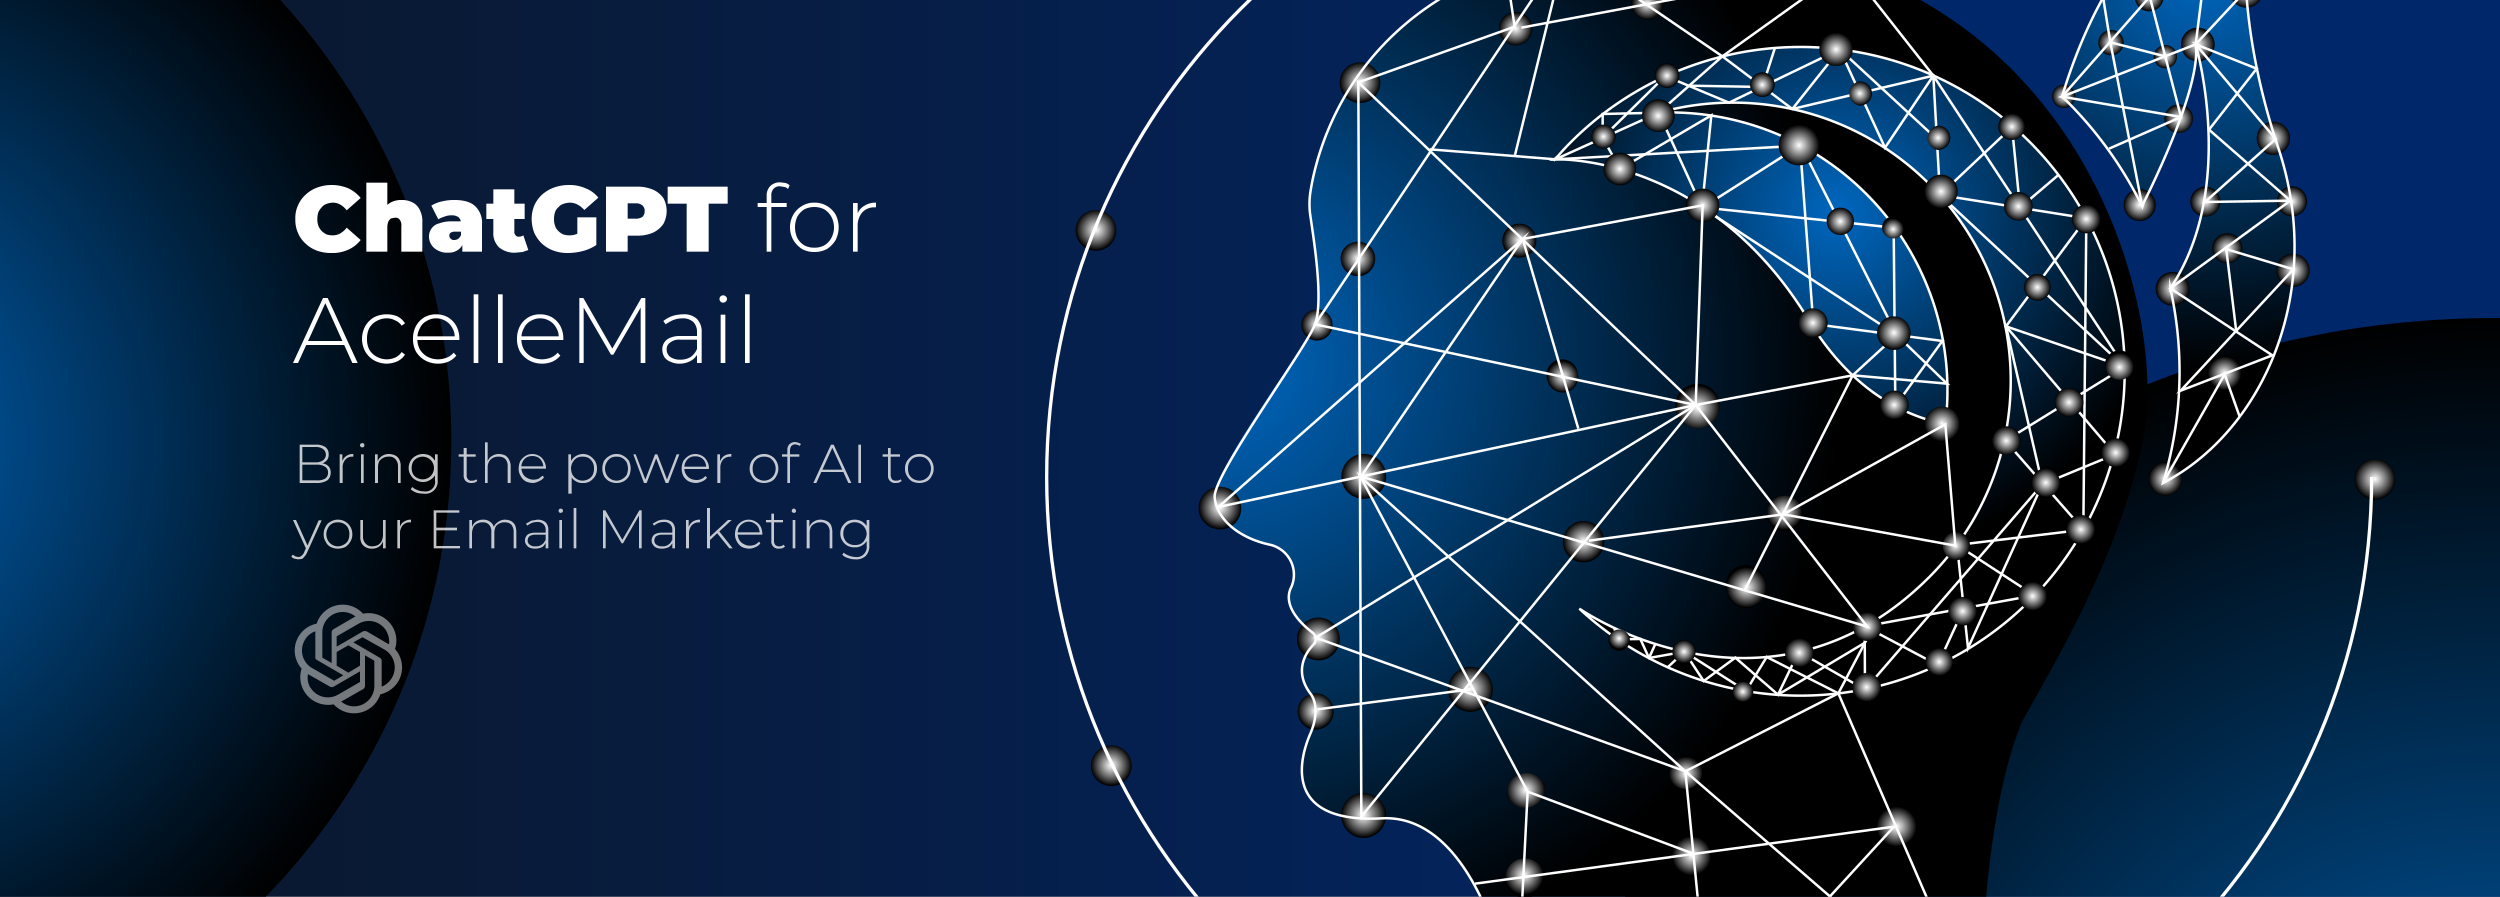 <svg xmlns="http://www.w3.org/2000/svg" xmlns:xlink="http://www.w3.org/1999/xlink" viewBox="0 0 750 269"><rect x="0" y="0" width="750" height="269" fill="#808080" stroke="none"/><defs><linearGradient id="linear-gradient" x1="-14.44" y1="131.07" x2="579.47" y2="131.07" gradientUnits="userSpaceOnUse"><stop offset="0" stop-color="#0c1626"/><stop offset="1" stop-color="#00276a"/></linearGradient><radialGradient id="radial-gradient" cx="-60.39" cy="132.18" r="195.83" gradientUnits="userSpaceOnUse"><stop offset="0" stop-color="#0067bf"/><stop offset="1"/></radialGradient><radialGradient id="radial-gradient-2" cx="748.66" cy="378.4" r="283.06" xlink:href="#radial-gradient"/><radialGradient id="radial-gradient-3" cx="366.39" cy="108.78" r="185.59" xlink:href="#radial-gradient"/><radialGradient id="radial-gradient-4" cx="551.29" cy="63.58" r="103.48" xlink:href="#radial-gradient"/><radialGradient id="radial-gradient-5" cx="660.92" cy="-8.5" r="119.94" xlink:href="#radial-gradient"/><radialGradient id="radial-gradient-6" cx="565.78" cy="40.47" r="20.61" xlink:href="#radial-gradient"/><radialGradient id="radial-gradient-7" cx="510.81" cy="61.62" r="5.02" gradientUnits="userSpaceOnUse"><stop offset="0" stop-color="#fff"/><stop offset="1"/></radialGradient><radialGradient id="radial-gradient-8" cx="455.85" cy="72.15" r="5.02" xlink:href="#radial-gradient-7"/><radialGradient id="radial-gradient-9" cx="454.69" cy="8.61" r="5.02" xlink:href="#radial-gradient-7"/><radialGradient id="radial-gradient-10" cx="494.17" cy="1.14" r="4.73" xlink:href="#radial-gradient-7"/><radialGradient id="radial-gradient-11" cx="539.72" cy="43.55" r="6.13" xlink:href="#radial-gradient-7"/><radialGradient id="radial-gradient-12" cx="485.95" cy="50.67" r="4.88" xlink:href="#radial-gradient-7"/><radialGradient id="radial-gradient-13" cx="497.45" cy="34.74" r="4.92" xlink:href="#radial-gradient-7"/><radialGradient id="radial-gradient-14" cx="550.84" cy="14.83" r="5.04" xlink:href="#radial-gradient-7"/><radialGradient id="radial-gradient-15" cx="582.3" cy="57.44" r="5.04" xlink:href="#radial-gradient-7"/><radialGradient id="radial-gradient-16" cx="659.33" cy="13.38" r="5.04" xlink:href="#radial-gradient-7"/><radialGradient id="radial-gradient-17" cx="644.76" cy="-0.97" r="4.33" xlink:href="#radial-gradient-7"/><radialGradient id="radial-gradient-18" cx="673.89" cy="-2.72" r="5.04" xlink:href="#radial-gradient-7"/><radialGradient id="radial-gradient-19" cx="641.86" cy="61.5" r="4.8" xlink:href="#radial-gradient-7"/><radialGradient id="radial-gradient-20" cx="681.99" cy="41.46" r="5.04" xlink:href="#radial-gradient-7"/><radialGradient id="radial-gradient-21" cx="651.77" cy="86.63" r="5.04" xlink:href="#radial-gradient-7"/><radialGradient id="radial-gradient-22" cx="667.38" cy="111.98" r="5.04" xlink:href="#radial-gradient-7"/><radialGradient id="radial-gradient-23" cx="649.64" cy="143.68" r="5.04" xlink:href="#radial-gradient-7"/><radialGradient id="radial-gradient-24" cx="687.91" cy="81.11" r="5.04" xlink:href="#radial-gradient-7"/><radialGradient id="radial-gradient-25" cx="687.58" cy="60.41" r="4.49" xlink:href="#radial-gradient-7"/><radialGradient id="radial-gradient-26" cx="661.63" cy="60.52" r="4.49" xlink:href="#radial-gradient-7"/><radialGradient id="radial-gradient-27" cx="668.2" cy="74.54" r="4.49" xlink:href="#radial-gradient-7"/><radialGradient id="radial-gradient-28" cx="649.64" cy="16.99" r="3.52" xlink:href="#radial-gradient-7"/><radialGradient id="radial-gradient-29" cx="619.09" cy="28.9" r="3.52" xlink:href="#radial-gradient-7"/><radialGradient id="radial-gradient-30" cx="581.42" cy="41.34" r="3.65" xlink:href="#radial-gradient-7"/><radialGradient id="radial-gradient-31" cx="557.93" cy="28.03" r="3.65" xlink:href="#radial-gradient-7"/><radialGradient id="radial-gradient-32" cx="528.67" cy="25.43" r="3.65" xlink:href="#radial-gradient-7"/><radialGradient id="radial-gradient-33" cx="500.09" cy="22.7" r="3.65" xlink:href="#radial-gradient-7"/><radialGradient id="radial-gradient-34" cx="481.04" cy="40.98" r="3.63" xlink:href="#radial-gradient-7"/><radialGradient id="radial-gradient-35" cx="543.86" cy="96.85" r="4.45" xlink:href="#radial-gradient-7"/><radialGradient id="radial-gradient-36" cx="567.93" cy="68.77" r="3.22" xlink:href="#radial-gradient-7"/><radialGradient id="radial-gradient-37" cx="567.88" cy="99.56" r="5.04" gradientTransform="translate(1142.3 47) rotate(164.8)" xlink:href="#radial-gradient-7"/><radialGradient id="radial-gradient-38" cx="732.63" cy="99.77" r="6.73" gradientTransform="translate(1142.3 47) rotate(164.8)" xlink:href="#radial-gradient-7"/><radialGradient id="radial-gradient-39" cx="702.71" cy="214.04" r="6.12" gradientTransform="translate(1142.3 47) rotate(164.8)" xlink:href="#radial-gradient-7"/><radialGradient id="radial-gradient-40" cx="630.8" cy="94.09" r="6.73" gradientTransform="translate(682.3 735.5) rotate(-114.3)" xlink:href="#radial-gradient-7"/><radialGradient id="radial-gradient-41" cx="734.24" cy="147.32" r="4.68" gradientTransform="translate(1142.3 47) rotate(164.8)" xlink:href="#radial-gradient-7"/><radialGradient id="radial-gradient-42" cx="613.7" cy="56.26" r="5.36" gradientTransform="translate(1142.3 47) rotate(164.8)" xlink:href="#radial-gradient-7"/><radialGradient id="radial-gradient-43" cx="561.06" cy="69.46" r="5.36" gradientTransform="translate(1142.3 47) rotate(164.8)" xlink:href="#radial-gradient-7"/><radialGradient id="radial-gradient-44" cx="630.62" cy="37.42" r="6.05" gradientTransform="translate(1142.3 47) rotate(164.8)" xlink:href="#radial-gradient-7"/><radialGradient id="radial-gradient-45" cx="717.22" cy="163.2" r="5.18" gradientTransform="translate(1142.3 47) rotate(164.8)" xlink:href="#radial-gradient-7"/><radialGradient id="radial-gradient-46" cx="718.5" cy="29.74" r="6.73" gradientTransform="translate(1142.3 47) rotate(164.8)" xlink:href="#radial-gradient-7"/><radialGradient id="radial-gradient-47" cx="717.64" cy="-28.43" r="5.87" gradientTransform="translate(1142.3 47) rotate(164.8)" xlink:href="#radial-gradient-7"/><radialGradient id="radial-gradient-48" cx="710.45" cy="-3.91" r="5.87" gradientTransform="translate(1142.3 47) rotate(164.8)" xlink:href="#radial-gradient-7"/><radialGradient id="radial-gradient-49" cx="667.59" cy="-35.96" r="5.87" gradientTransform="translate(1142.3 47) rotate(164.8)" xlink:href="#radial-gradient-7"/><radialGradient id="radial-gradient-50" cx="765.06" cy="35.53" r="5.42" gradientTransform="translate(1142.3 47) rotate(164.8)" xlink:href="#radial-gradient-7"/><radialGradient id="radial-gradient-51" cx="606.55" cy="-43.09" r="6.01" gradientTransform="translate(1134.5 24.5) rotate(162.5)" xlink:href="#radial-gradient-7"/><radialGradient id="radial-gradient-52" cx="662.05" cy="-8.91" r="5.1" gradientTransform="translate(1134.5 24.5) rotate(162.5)" xlink:href="#radial-gradient-7"/><radialGradient id="radial-gradient-53" cx="759.37" cy="1.66" r="6.73" gradientTransform="translate(1142.3 47) rotate(164.8)" xlink:href="#radial-gradient-7"/><radialGradient id="radial-gradient-54" cx="674.17" cy="63.57" r="6.14" gradientTransform="translate(1142.3 47) rotate(164.8)" xlink:href="#radial-gradient-7"/><radialGradient id="radial-gradient-55" cx="667.2" cy="112.9" r="4.69" gradientTransform="translate(1142.3 47) rotate(164.8)" xlink:href="#radial-gradient-7"/><radialGradient id="radial-gradient-56" cx="758.56" cy="56.28" r="6.41" gradientTransform="translate(1142.3 47) rotate(164.8)" xlink:href="#radial-gradient-7"/><radialGradient id="radial-gradient-57" cx="776.73" cy="101.96" r="6.41" gradientTransform="translate(1142.3 47) rotate(164.8)" xlink:href="#radial-gradient-7"/><radialGradient id="radial-gradient-58" cx="552.08" cy="66.41" r="4.13" xlink:href="#radial-gradient-7"/><radialGradient id="radial-gradient-59" cx="568.28" cy="121.49" r="4.33" xlink:href="#radial-gradient-7"/><radialGradient id="radial-gradient-60" cx="601.89" cy="132.22" r="4.33" xlink:href="#radial-gradient-7"/><radialGradient id="radial-gradient-61" cx="620.69" cy="120.69" r="4.33" xlink:href="#radial-gradient-7"/><radialGradient id="radial-gradient-62" cx="625.89" cy="65.7" r="4.33" xlink:href="#radial-gradient-7"/><radialGradient id="radial-gradient-63" cx="605.53" cy="61.92" r="4.33" xlink:href="#radial-gradient-7"/><radialGradient id="radial-gradient-64" cx="653.65" cy="35.64" r="4.33" xlink:href="#radial-gradient-7"/><radialGradient id="radial-gradient-65" cx="633.28" cy="12.81" r="3.8" xlink:href="#radial-gradient-7"/><radialGradient id="radial-gradient-66" cx="624.25" cy="158.82" r="4.33" xlink:href="#radial-gradient-7"/><radialGradient id="radial-gradient-67" cx="613.74" cy="144.81" r="4.33" xlink:href="#radial-gradient-7"/><radialGradient id="radial-gradient-68" cx="609.8" cy="178.85" r="4.33" xlink:href="#radial-gradient-7"/><radialGradient id="radial-gradient-69" cx="581.77" cy="198.56" r="4.17" xlink:href="#radial-gradient-7"/><radialGradient id="radial-gradient-70" cx="586.64" cy="163.75" r="4.33" xlink:href="#radial-gradient-7"/><radialGradient id="radial-gradient-71" cx="588.77" cy="183.36" r="4.33" xlink:href="#radial-gradient-7"/><radialGradient id="radial-gradient-72" cx="560.16" cy="187.97" r="4.33" xlink:href="#radial-gradient-7"/><radialGradient id="radial-gradient-73" cx="559.98" cy="206.16" r="4.33" xlink:href="#radial-gradient-7"/><radialGradient id="radial-gradient-74" cx="634.7" cy="135.8" r="4.33" xlink:href="#radial-gradient-7"/><radialGradient id="radial-gradient-75" cx="635.85" cy="110.18" r="4.33" xlink:href="#radial-gradient-7"/><radialGradient id="radial-gradient-76" cx="611.21" cy="86.2" r="3.99" xlink:href="#radial-gradient-7"/><radialGradient id="radial-gradient-77" cx="603.55" cy="38.02" r="3.99" xlink:href="#radial-gradient-7"/><radialGradient id="radial-gradient-78" cx="539.78" cy="195.81" r="4.33" xlink:href="#radial-gradient-7"/><radialGradient id="radial-gradient-79" cx="505.21" cy="195.48" r="3.46" xlink:href="#radial-gradient-7"/><radialGradient id="radial-gradient-80" cx="485.75" cy="191.54" r="3.13" xlink:href="#radial-gradient-7"/><radialGradient id="radial-gradient-81" cx="522.86" cy="207.47" r="3.13" xlink:href="#radial-gradient-7"/><radialGradient id="radial-gradient-82" cx="440.11" cy="19.36" r="6.12" gradientTransform="translate(1142.3 47) rotate(164.8)" xlink:href="#radial-gradient-7"/><radialGradient id="radial-gradient-83" cx="828.49" cy="35.92" r="6.12" gradientTransform="translate(1142.3 47) rotate(164.8)" xlink:href="#radial-gradient-7"/><radialGradient id="radial-gradient-84" cx="790.77" cy="192.11" r="6.12" gradientTransform="translate(1142.3 47) rotate(164.8)" xlink:href="#radial-gradient-7"/></defs><g style="isolation:isolate"><g id="BACKGROUND"><rect y="-118.9" width="750" height="500" style="fill:url(#linear-gradient)"/></g><g id="OBJECTS"><path d="M0-54.1V318.5A195.8,195.8,0,0,0,135.4,132.2,195.8,195.8,0,0,0,0-54.1Z" style="mix-blend-mode:screen;fill:url(#radial-gradient)"/><path d="M750,95.4h-1.3c-156.4,0-283.1,126.7-283.1,283v2.7H750Z" style="mix-blend-mode:screen;fill:url(#radial-gradient-2)"/><path d="M414.5,245.5c25.7-1.4,38.3,39.7,40.2,63.4H595.2c-1.6-24.5,1.2-60.8,8.5-84.3,1.4-4.2,2.5-7.5,3.4-9,10.1-18,29.4-50.5,36-84.7C650.8,90.6,621.5-17.6,503-17.6c-91,0-107.1,58-109.8,74.7a24.2,24.2,0,0,0-.1,7.6c1.1,7.6,3.5,26.9,1.4,32.6s-31,43.9-30.1,51.9,7.3,12.2,16.5,14.2a9.2,9.2,0,0,1,6.5,12.7c-.1.2-.1.3-.2.4-2.3,5.3,3,10.6,6.6,13.3a2.4,2.4,0,0,1,.3,3.5c-2.6,2.7-6,8.3-.8,15,0,0,3.2,3.9-.2,11.8C389,229.6,386.3,247,414.5,245.5Z" style="mix-blend-mode:screen;fill:url(#radial-gradient-3)"/><path d="M471.3,42.6q-2.1,2.1-3.9,4.2l-1.1,1h.2l-.4.4.5-.4c4.4-.1,47.1.6,76,48.2,12.1,20,27.2,28.4,41,31.3a83.3,83.3,0,0,0-86-93.5A83.4,83.4,0,0,1,602,128.4h.1q-.6,3.3-1.5,6.6a83.5,83.5,0,0,1-21.8,38.1c-40.8,40.9-88.7,20.2-105,9.5a97.3,97.3,0,1,0-2.5-140Z" style="mix-blend-mode:screen;fill:url(#radial-gradient-4)"/><path d="M683.5,44.4c-17.3-51.9-6.9-83.7-6.9-83.7-34.7,8.2-51,45.2-58,68.3l2,1.9A117.9,117.9,0,0,1,642.7,62l.4-1.2s17.6-34.4,15.6-47.5c0,0,12.7,43-7.6,73.2a114.6,114.6,0,0,1-2.2,58.4C679.2,129.2,697.7,87,683.5,44.4Z" style="mix-blend-mode:screen;fill:url(#radial-gradient-5)"/><path d="M471.3,42.6q-2.1,2.1-3.9,4.2l-1.1,1h.2l-.4.4.5-.4c4.4-.1,47.1.6,76,48.2,12.1,20,27.2,28.4,41,31.3a83.3,83.3,0,0,0-86-93.5A83.4,83.4,0,0,1,602,128.4h.1q-.6,3.3-1.5,6.6a83.5,83.5,0,0,1-21.8,38.1c-40.8,40.9-88.7,20.2-105,9.5a97.3,97.3,0,1,0-2.5-140Z" style="fill:none;stroke:#fff;stroke-miterlimit:10;stroke-width:0.75px;mix-blend-mode:overlay"/><polygon points="497.6 33.8 510.6 62.2 568.1 68.3 568.6 121.8 582.7 102.3 544 97.2 540 43.7 466.6 47.8 497.6 33.8" style="fill:none;stroke:#fff;stroke-miterlimit:10;stroke-width:0.75px;mix-blend-mode:overlay"/><polygon points="510.7 62.3 540.2 43.5 569 100.5 510.7 62.3" style="fill:none;stroke:#fff;stroke-miterlimit:10;stroke-width:0.75px;mix-blend-mode:overlay"/><polygon points="569 100.5 555.8 112.6 584.1 115.1 569 100.5" style="fill:none;stroke:#fff;stroke-miterlimit:10;stroke-width:0.75px;mix-blend-mode:overlay"/><polyline points="582 58.5 637.4 110.1 601.6 132.2 625 158.9 625.9 65.5 582 58.5 580 22.7 537.7 32.7 516.7 16.9 497.6 33.8 480.8 34.2 480.8 41.3 499.6 22.8 518.7 30.8 551.9 14.8 565.5 44.3 580 22.7 637.4 110.1 601.8 97.9 625.9 65.5" style="fill:none;stroke:#fff;stroke-miterlimit:10;stroke-width:0.75px;mix-blend-mode:overlay"/><polyline points="582 58.5 603.6 38.1 606 62.3 617.5 52.5" style="fill:none;stroke:#fff;stroke-miterlimit:10;stroke-width:0.75px;mix-blend-mode:overlay"/><polyline points="510.6 62.2 513.4 34.6 486 50.7 480.8 41.3" style="fill:none;stroke:#fff;stroke-miterlimit:10;stroke-width:0.75px;mix-blend-mode:overlay"/><polyline points="505.3 195.5 494.7 197.4 492.1 191.7 485.2 191.8 484.3 188.4" style="fill:none;stroke:#fff;stroke-miterlimit:10;stroke-width:0.75px;mix-blend-mode:overlay"/><polyline points="587.1 163.5 610.3 178.6 559.4 187.9 559.5 206.9" style="fill:none;stroke:#fff;stroke-miterlimit:10;stroke-width:0.75px;mix-blend-mode:overlay"/><polyline points="589.1 182.6 581.3 199.5 559.4 187.9" style="fill:none;stroke:#fff;stroke-miterlimit:10;stroke-width:0.75px;mix-blend-mode:overlay"/><polyline points="533.4 208.4 559.5 192.8 551.5 208 530 197.1 523.8 207.3 505.3 195.5 511.1 204.3 520.6 197.3 533.4 208.4 539.6 195.5 559.5 206.9 612.7 145.3 590.4 194.4 587.1 163.5 625 158.9" style="fill:none;stroke:#fff;stroke-miterlimit:10;stroke-width:0.75px;mix-blend-mode:overlay"/><line x1="505.3" y1="195.5" x2="500.4" y2="200.1" style="fill:none;stroke:#fff;stroke-miterlimit:10;stroke-width:0.75px;mix-blend-mode:overlay"/><line x1="494.7" y1="197.4" x2="496.6" y2="193.2" style="fill:none;stroke:#fff;stroke-miterlimit:10;stroke-width:0.75px;mix-blend-mode:overlay"/><polygon points="634.5 136.3 601.8 97.9 612.7 145.3 634.5 136.3" style="fill:none;stroke:#fff;stroke-miterlimit:10;stroke-width:0.75px;mix-blend-mode:overlay"/><line x1="565.5" y1="44.3" x2="603.6" y2="38.1" style="fill:url(#radial-gradient-6)"/><polyline points="537.7 32.7 551.9 14.8 580.8 41.5" style="fill:none;stroke:#fff;stroke-miterlimit:10;stroke-width:0.75px;mix-blend-mode:overlay"/><polyline points="532.5 14.3 528.7 26.1 506.5 25.7" style="fill:none;stroke:#fff;stroke-miterlimit:10;stroke-width:0.75px;mix-blend-mode:overlay"/><path d="M515.8,61.6a5,5,0,1,1-5-5A5,5,0,0,1,515.8,61.6Z" style="mix-blend-mode:color-dodge;fill:url(#radial-gradient-7)"/><path d="M460.9,72.1a5.1,5.1,0,1,1-5.1-5A5.1,5.1,0,0,1,460.9,72.1Z" style="mix-blend-mode:color-dodge;fill:url(#radial-gradient-8)"/><path d="M459.7,8.6a5,5,0,1,1-10,0,5,5,0,0,1,10,0Z" style="mix-blend-mode:color-dodge;fill:url(#radial-gradient-9)"/><path d="M498.9,1.1a4.7,4.7,0,0,1-4.7,4.8,4.8,4.8,0,0,1-4.8-4.8,4.8,4.8,0,0,1,4.8-4.7A4.7,4.7,0,0,1,498.9,1.1Z" style="mix-blend-mode:color-dodge;fill:url(#radial-gradient-10)"/><path d="M545.8,43.6a6.1,6.1,0,1,1-6.1-6.2A6.1,6.1,0,0,1,545.8,43.6Z" style="mix-blend-mode:color-dodge;fill:url(#radial-gradient-11)"/><path d="M490.8,50.7a4.8,4.8,0,0,1-4.8,4.9,4.9,4.9,0,1,1,0-9.8A4.8,4.8,0,0,1,490.8,50.7Z" style="mix-blend-mode:color-dodge;fill:url(#radial-gradient-12)"/><circle cx="497.5" cy="34.7" r="4.9" style="mix-blend-mode:color-dodge;fill:url(#radial-gradient-13)"/><circle cx="550.8" cy="14.8" r="5" style="mix-blend-mode:color-dodge;fill:url(#radial-gradient-14)"/><path d="M587.3,57.4a5,5,0,1,1-5-5A5,5,0,0,1,587.3,57.4Z" style="mix-blend-mode:color-dodge;fill:url(#radial-gradient-15)"/><path d="M664.4,13.4a5,5,0,0,1-5.1,5,5,5,0,0,1-5-5,5,5,0,0,1,5-5.1A5.1,5.1,0,0,1,664.4,13.4Z" style="mix-blend-mode:color-dodge;fill:url(#radial-gradient-16)"/><path d="M649.1-1a4.4,4.4,0,0,1-4.3,4.4A4.4,4.4,0,0,1,640.4-1a4.4,4.4,0,0,1,4.4-4.3A4.3,4.3,0,0,1,649.1-1Z" style="mix-blend-mode:color-dodge;fill:url(#radial-gradient-17)"/><circle cx="673.9" cy="-2.7" r="5" style="mix-blend-mode:color-dodge;fill:url(#radial-gradient-18)"/><circle cx="641.9" cy="61.5" r="4.8" style="mix-blend-mode:color-dodge;fill:url(#radial-gradient-19)"/><circle cx="682" cy="41.5" r="5" style="mix-blend-mode:color-dodge;fill:url(#radial-gradient-20)"/><path d="M656.8,86.6a5,5,0,0,1-5,5.1,5.1,5.1,0,0,1-5.1-5.1,5,5,0,0,1,5.1-5A5,5,0,0,1,656.8,86.6Z" style="mix-blend-mode:color-dodge;fill:url(#radial-gradient-21)"/><path d="M672.4,112a5,5,0,0,1-5,5,5,5,0,0,1-5.1-5,5.1,5.1,0,0,1,5.1-5.1A5,5,0,0,1,672.4,112Z" style="mix-blend-mode:color-dodge;fill:url(#radial-gradient-22)"/><circle cx="649.6" cy="143.7" r="5" style="mix-blend-mode:color-dodge;fill:url(#radial-gradient-23)"/><circle cx="687.9" cy="81.1" r="5" style="mix-blend-mode:color-dodge;fill:url(#radial-gradient-24)"/><path d="M692.1,60.4a4.5,4.5,0,1,1-4.5-4.5A4.5,4.5,0,0,1,692.1,60.4Z" style="mix-blend-mode:color-dodge;fill:url(#radial-gradient-25)"/><path d="M666.1,60.5a4.5,4.5,0,0,1-4.5,4.5,4.5,4.5,0,0,1,0-9A4.5,4.5,0,0,1,666.1,60.5Z" style="mix-blend-mode:color-dodge;fill:url(#radial-gradient-26)"/><path d="M672.7,74.5a4.5,4.5,0,0,1-9,0,4.5,4.5,0,0,1,9,0Z" style="mix-blend-mode:color-dodge;fill:url(#radial-gradient-27)"/><circle cx="649.6" cy="17" r="3.5" style="mix-blend-mode:color-dodge;fill:url(#radial-gradient-28)"/><circle cx="619.1" cy="28.9" r="3.5" style="mix-blend-mode:color-dodge;fill:url(#radial-gradient-29)"/><path d="M585.1,41.3a3.7,3.7,0,0,1-3.7,3.7,3.7,3.7,0,0,1,0-7.3A3.7,3.7,0,0,1,585.1,41.3Z" style="mix-blend-mode:color-dodge;fill:url(#radial-gradient-30)"/><path d="M561.6,28a3.7,3.7,0,0,1-3.7,3.7,3.7,3.7,0,0,1,0-7.3A3.7,3.7,0,0,1,561.6,28Z" style="mix-blend-mode:color-dodge;fill:url(#radial-gradient-31)"/><circle cx="528.7" cy="25.4" r="3.7" style="mix-blend-mode:color-dodge;fill:url(#radial-gradient-32)"/><circle cx="500.1" cy="22.7" r="3.7" style="mix-blend-mode:color-dodge;fill:url(#radial-gradient-33)"/><path d="M484.7,41a3.7,3.7,0,0,1-3.7,3.6,3.6,3.6,0,0,1,0-7.2A3.7,3.7,0,0,1,484.7,41Z" style="mix-blend-mode:color-dodge;fill:url(#radial-gradient-34)"/><circle cx="543.9" cy="96.9" r="4.4" style="mix-blend-mode:color-dodge;fill:url(#radial-gradient-35)"/><path d="M571.2,68.8a3.3,3.3,0,0,1-6.5,0,3.3,3.3,0,1,1,6.5,0Z" style="mix-blend-mode:color-dodge;fill:url(#radial-gradient-36)"/><path d="M563.3,101.2a5,5,0,0,1,3.5-6.1,5,5,0,1,1,2.7,9.7A5.1,5.1,0,0,1,563.3,101.2Z" style="mix-blend-mode:color-dodge;fill:url(#radial-gradient-37)"/><path d="M402.6,144.7a6.9,6.9,0,0,1,4.8-8.3,6.7,6.7,0,0,1,8.2,4.8,6.6,6.6,0,0,1-4.7,8.2A6.7,6.7,0,0,1,402.6,144.7Z" style="mix-blend-mode:color-dodge;fill:url(#radial-gradient-38)"/><circle cx="408" cy="24.8" r="6.1" style="mix-blend-mode:color-dodge;fill:url(#radial-gradient-39)"/><circle cx="508.9" cy="121.7" r="6.7" transform="translate(308.6 605.1) rotate(-80.9)" style="mix-blend-mode:color-dodge;fill:url(#radial-gradient-40)"/><path d="M390.6,98.7a4.6,4.6,0,0,1,3.3-5.7,4.6,4.6,0,0,1,5.7,3.2,4.7,4.7,0,0,1-3.3,5.8A4.6,4.6,0,0,1,390.6,98.7Z" style="mix-blend-mode:color-dodge;fill:url(#radial-gradient-41)"/><path d="M530.1,155.1a5.4,5.4,0,0,1,10.4-2.8,5.4,5.4,0,1,1-10.4,2.8Z" style="mix-blend-mode:color-dodge;fill:url(#radial-gradient-42)"/><path d="M577.5,128.6a5.3,5.3,0,1,1,6.6,3.8A5.5,5.5,0,0,1,577.5,128.6Z" style="mix-blend-mode:color-dodge;fill:url(#radial-gradient-43)"/><path d="M518.1,177.9a6.1,6.1,0,1,1,11.7-3.1,6.2,6.2,0,0,1-4.3,7.4A6,6,0,0,1,518.1,177.9Z" style="mix-blend-mode:color-dodge;fill:url(#radial-gradient-44)"/><path d="M402.4,79a5,5,0,0,1,3.6-6.3,5.2,5.2,0,0,1,6.4,3.6,5.3,5.3,0,0,1-3.7,6.4A5.2,5.2,0,0,1,402.4,79Z" style="mix-blend-mode:color-dodge;fill:url(#radial-gradient-45)"/><path d="M434.7,208.6a6.7,6.7,0,0,1,4.7-8.3,6.7,6.7,0,0,1,8.2,4.7,6.7,6.7,0,0,1-4.7,8.3A6.6,6.6,0,0,1,434.7,208.6Z" style="mix-blend-mode:color-dodge;fill:url(#radial-gradient-46)"/><path d="M451.6,264.3a5.9,5.9,0,0,1,11.3-3.1,5.9,5.9,0,1,1-11.3,3.1Z" style="mix-blend-mode:color-dodge;fill:url(#radial-gradient-47)"/><path d="M452.1,238.7a5.9,5.9,0,0,1,11.3-3.1,5.9,5.9,0,0,1-11.3,3.1Z" style="mix-blend-mode:color-dodge;fill:url(#radial-gradient-48)"/><path d="M501.8,258.4a5.9,5.9,0,1,1,7.2,4.1A5.9,5.9,0,0,1,501.8,258.4Z" style="mix-blend-mode:color-dodge;fill:url(#radial-gradient-49)"/><path d="M389.5,214.9a5.4,5.4,0,0,1,3.8-6.7,5.3,5.3,0,0,1,6.6,3.8,5.4,5.4,0,0,1-3.8,6.7A5.3,5.3,0,0,1,389.5,214.9Z" style="mix-blend-mode:color-dodge;fill:url(#radial-gradient-50)"/><path d="M563.2,249.6a6,6,0,1,1,7.5,3.9A5.9,5.9,0,0,1,563.2,249.6Z" style="mix-blend-mode:color-dodge;fill:url(#radial-gradient-51)"/><path d="M500.8,233.4a5.2,5.2,0,0,1,3.3-6.4,5.1,5.1,0,0,1,6.4,3.3,5.1,5.1,0,0,1-9.7,3.1Z" style="mix-blend-mode:color-dodge;fill:url(#radial-gradient-52)"/><path d="M402.6,246.4a6.7,6.7,0,0,1,4.7-8.3,6.9,6.9,0,0,1,8.3,4.8,6.7,6.7,0,0,1-13,3.5Z" style="mix-blend-mode:color-dodge;fill:url(#radial-gradient-53)"/><path d="M469.1,164.2a6.2,6.2,0,1,1,7.6,4.3A6.2,6.2,0,0,1,469.1,164.2Z" style="mix-blend-mode:color-dodge;fill:url(#radial-gradient-54)"/><path d="M464.3,114.3a4.7,4.7,0,1,1,9-2.4,4.6,4.6,0,0,1-3.2,5.7A4.7,4.7,0,0,1,464.3,114.3Z" style="mix-blend-mode:color-dodge;fill:url(#radial-gradient-55)"/><path d="M389.3,193.4a6.5,6.5,0,0,1,4.5-7.9,6.4,6.4,0,0,1,3.4,12.4A6.5,6.5,0,0,1,389.3,193.4Z" style="mix-blend-mode:color-dodge;fill:url(#radial-gradient-56)"/><path d="M359.8,154.1a6.4,6.4,0,1,1,7.9,4.5A6.5,6.5,0,0,1,359.8,154.1Z" style="mix-blend-mode:color-dodge;fill:url(#radial-gradient-57)"/><path d="M556.2,66.4a4.1,4.1,0,0,1-4.1,4.1,4.1,4.1,0,1,1,0-8.2A4.1,4.1,0,0,1,556.2,66.4Z" style="mix-blend-mode:color-dodge;fill:url(#radial-gradient-58)"/><path d="M572.6,121.5a4.3,4.3,0,1,1-4.3-4.3A4.3,4.3,0,0,1,572.6,121.5Z" style="mix-blend-mode:color-dodge;fill:url(#radial-gradient-59)"/><path d="M606.2,132.2a4.3,4.3,0,1,1-4.3-4.3A4.3,4.3,0,0,1,606.2,132.2Z" style="mix-blend-mode:color-dodge;fill:url(#radial-gradient-60)"/><path d="M625,120.7a4.3,4.3,0,1,1-4.3-4.3A4.3,4.3,0,0,1,625,120.7Z" style="mix-blend-mode:color-dodge;fill:url(#radial-gradient-61)"/><path d="M630.2,65.7a4.3,4.3,0,1,1-4.3-4.3A4.3,4.3,0,0,1,630.2,65.7Z" style="mix-blend-mode:color-dodge;fill:url(#radial-gradient-62)"/><circle cx="605.5" cy="61.9" r="4.3" style="mix-blend-mode:color-dodge;fill:url(#radial-gradient-63)"/><circle cx="653.6" cy="35.6" r="4.3" style="mix-blend-mode:color-dodge;fill:url(#radial-gradient-64)"/><path d="M637.1,12.8A3.8,3.8,0,1,1,633.3,9,3.8,3.8,0,0,1,637.1,12.8Z" style="mix-blend-mode:color-dodge;fill:url(#radial-gradient-65)"/><path d="M628.6,158.8a4.4,4.4,0,1,1-4.4-4.3A4.4,4.4,0,0,1,628.6,158.8Z" style="mix-blend-mode:color-dodge;fill:url(#radial-gradient-66)"/><circle cx="613.7" cy="144.8" r="4.3" style="mix-blend-mode:color-dodge;fill:url(#radial-gradient-67)"/><path d="M614.1,178.9a4.3,4.3,0,1,1-4.3-4.4A4.3,4.3,0,0,1,614.1,178.9Z" style="mix-blend-mode:color-dodge;fill:url(#radial-gradient-68)"/><path d="M585.9,198.6a4.1,4.1,0,0,1-4.1,4.1,4.1,4.1,0,0,1-4.2-4.1,4.2,4.2,0,0,1,4.2-4.2A4.1,4.1,0,0,1,585.9,198.6Z" style="mix-blend-mode:color-dodge;fill:url(#radial-gradient-69)"/><path d="M591,163.7a4.4,4.4,0,0,1-4.4,4.4,4.4,4.4,0,0,1,0-8.7A4.4,4.4,0,0,1,591,163.7Z" style="mix-blend-mode:color-dodge;fill:url(#radial-gradient-70)"/><circle cx="588.8" cy="183.4" r="4.3" style="mix-blend-mode:color-dodge;fill:url(#radial-gradient-71)"/><circle cx="560.2" cy="188" r="4.3" style="mix-blend-mode:color-dodge;fill:url(#radial-gradient-72)"/><circle cx="560" cy="206.2" r="4.3" style="mix-blend-mode:color-dodge;fill:url(#radial-gradient-73)"/><path d="M639,135.8a4.3,4.3,0,1,1-4.3-4.3A4.3,4.3,0,0,1,639,135.8Z" style="mix-blend-mode:color-dodge;fill:url(#radial-gradient-74)"/><path d="M640.2,110.2a4.4,4.4,0,0,1-8.7,0,4.4,4.4,0,1,1,8.7,0Z" style="mix-blend-mode:color-dodge;fill:url(#radial-gradient-75)"/><circle cx="611.2" cy="86.2" r="4" style="mix-blend-mode:color-dodge;fill:url(#radial-gradient-76)"/><path d="M607.5,38a4,4,0,1,1-4-4A3.9,3.9,0,0,1,607.5,38Z" style="mix-blend-mode:color-dodge;fill:url(#radial-gradient-77)"/><circle cx="539.8" cy="195.8" r="4.3" style="mix-blend-mode:color-dodge;fill:url(#radial-gradient-78)"/><circle cx="505.2" cy="195.5" r="3.5" style="mix-blend-mode:color-dodge;fill:url(#radial-gradient-79)"/><path d="M488.9,191.5a3.2,3.2,0,1,1-6.3,0,3.2,3.2,0,0,1,6.3,0Z" style="mix-blend-mode:color-dodge;fill:url(#radial-gradient-80)"/><circle cx="522.9" cy="207.5" r="3.1" style="mix-blend-mode:color-dodge;fill:url(#radial-gradient-81)"/><path d="M683.5,44.4c-17.3-51.9-6.9-83.7-6.9-83.7-34.7,8.2-51,45.2-58,68.3l2,1.9A117.9,117.9,0,0,1,642.7,62l.4-1.2s17.6-34.4,15.6-47.5c0,0,12.7,43-7.6,73.2a114.6,114.6,0,0,1-2.2,58.4C679.2,129.2,697.7,87,683.5,44.4Z" style="fill:none;stroke:#fff;stroke-miterlimit:10;stroke-width:0.75px;mix-blend-mode:overlay"/><polygon points="658.7 13.3 618.6 29 654.3 35.1 641.1 -15.7 673.9 -24.7 664.8 -35.1 658.7 13.3" style="fill:none;stroke:#fff;stroke-miterlimit:10;stroke-width:0.75px;mix-blend-mode:overlay"/><polyline points="648.9 144.9 667.4 112.3 671.9 125" style="fill:none;stroke:#fff;stroke-miterlimit:10;stroke-width:0.75px;mix-blend-mode:overlay"/><line x1="670.9" y1="99.6" x2="667.9" y2="74.9" style="fill:none;stroke:#fff;stroke-miterlimit:10;stroke-width:0.75px;mix-blend-mode:overlay"/><polyline points="687.1 60.2 661.5 60.6 682.7 41.7 658.7 13.3 677 20.6 662.7 38.9 687.1 60.2 651.1 86.5 681.7 106.6 654.2 117.2 688 80.8 667.4 74.6" style="fill:none;stroke:#fff;stroke-miterlimit:10;stroke-width:0.75px;mix-blend-mode:overlay"/><polyline points="658.7 13.3 673.7 -2.8 663.1 -21.7 618.6 29" style="fill:none;stroke:#fff;stroke-miterlimit:10;stroke-width:0.75px;mix-blend-mode:overlay"/><polyline points="642.7 62 633.1 12.7 649.5 16.9" style="fill:none;stroke:#fff;stroke-miterlimit:10;stroke-width:0.75px;mix-blend-mode:overlay"/><line x1="654.3" y1="35.1" x2="632.7" y2="44.6" style="fill:none;stroke:#fff;stroke-miterlimit:10;stroke-width:0.75px;mix-blend-mode:overlay"/><polyline points="673.7 -2.8 631 -0.3 633.1 12.7" style="fill:none;stroke:#fff;stroke-miterlimit:10;stroke-width:0.75px;mix-blend-mode:overlay"/><polygon points="407.5 24.7 508.7 121.5 408.4 245 407.5 24.7" style="fill:none;stroke:#fff;stroke-miterlimit:10;stroke-width:0.75px;mix-blend-mode:overlay"/><polyline points="365.5 152.1 508.7 121.5 394.5 97.3 469.7 -15.2" style="fill:none;stroke:#fff;stroke-miterlimit:10;stroke-width:0.75px;mix-blend-mode:overlay"/><path d="M454.7,308.9c-1.9-23.7-14.5-64.8-40.2-63.4-28.2,1.5-25.5-15.9-21.4-25.4,3.4-7.9.2-11.8.2-11.8-5.2-6.7-1.8-12.3.8-15a2.4,2.4,0,0,0-.3-3.5c-3.6-2.7-8.9-8-6.6-13.3.1-.1.1-.2.2-.4a9.2,9.2,0,0,0-6.5-12.7c-9.2-2-15.9-7.6-16.5-14.2s27.5-44.8,30.1-51.9-.3-25-1.4-32.6a24.2,24.2,0,0,1,.1-7.6C395.9,40.4,412-17.6,503-17.6" style="fill:none;stroke:#fff;stroke-miterlimit:10;stroke-width:0.75px;mix-blend-mode:overlay"/><polyline points="365.5 152.1 456.8 71.7 408.2 143.1" style="fill:none;stroke:#fff;stroke-miterlimit:10;stroke-width:0.75px;mix-blend-mode:overlay"/><polyline points="473.5 128.6 456.8 71.7 510.8 61.6 508.7 121.5 394.7 191.3 505.6 231.4 408.2 143.1 458.3 237.5 454.7 308.9 510 277.4" style="fill:none;stroke:#fff;stroke-miterlimit:10;stroke-width:0.75px;mix-blend-mode:overlay"/><polyline points="407.5 24.7 454.4 8 451.7 -9.9" style="fill:none;stroke:#fff;stroke-miterlimit:10;stroke-width:0.75px;mix-blend-mode:overlay"/><line x1="428.9" y1="44.8" x2="466.6" y2="47.8" style="fill:none;stroke:#fff;stroke-miterlimit:10;stroke-width:0.75px;mix-blend-mode:overlay"/><polyline points="454.5 46.5 469.7 -15.2 516.7 16.9 554.3 -10 456.4 8.3" style="fill:none;stroke:#fff;stroke-miterlimit:10;stroke-width:0.75px;mix-blend-mode:overlay"/><polyline points="408.7 143.1 560.2 188 508.7 121.5 555.8 112.6 523.5 176.9" style="fill:none;stroke:#fff;stroke-miterlimit:10;stroke-width:0.75px;mix-blend-mode:overlay"/><polygon points="505.6 231.4 551.5 208 595.2 308.9 505.6 231.4" style="fill:none;stroke:#fff;stroke-miterlimit:10;stroke-width:0.75px;mix-blend-mode:overlay"/><polyline points="505.6 231.4 513.1 308 568.2 248 442.5 265.1" style="fill:none;stroke:#fff;stroke-miterlimit:10;stroke-width:0.75px;mix-blend-mode:overlay"/><line x1="554.3" y1="-10" x2="580" y2="22.7" style="fill:none;stroke:#fff;stroke-miterlimit:10;stroke-width:0.75px;mix-blend-mode:overlay"/><polyline points="476.7 162.2 535 154.3 583.6 127.3 586.6 163.7 535 154.3" style="fill:none;stroke:#fff;stroke-miterlimit:10;stroke-width:0.75px;mix-blend-mode:overlay"/><line x1="395.2" y1="212.8" x2="441.1" y2="206.8" style="fill:none;stroke:#fff;stroke-miterlimit:10;stroke-width:0.75px;mix-blend-mode:overlay"/><line x1="458.3" y1="237.5" x2="508.5" y2="256.3" style="fill:none;stroke:#fff;stroke-miterlimit:10;stroke-width:0.75px;mix-blend-mode:overlay"/><path d="M706.6,145.4a6.1,6.1,0,1,1,7.5,4.3A6.1,6.1,0,0,1,706.6,145.4Z" style="mix-blend-mode:color-dodge;fill:url(#radial-gradient-82)"/><path d="M327.5,231.3a6.1,6.1,0,1,1,7.5,4.3A6.1,6.1,0,0,1,327.5,231.3Z" style="mix-blend-mode:color-dodge;fill:url(#radial-gradient-83)"/><path d="M322.9,70.7a6.1,6.1,0,1,1,7.5,4.3A6.1,6.1,0,0,1,322.9,70.7Z" style="mix-blend-mode:color-dodge;fill:url(#radial-gradient-84)"/><path d="M512.8-55.6C403-55.6,314,33.4,314,143.1s89,198.8,198.8,198.8,198.7-89,198.7-198.8" style="fill:none;stroke:#fff;stroke-miterlimit:10;mix-blend-mode:overlay"/><path d="M99.4,75.9a12.1,12.1,0,0,1-4.3-.7,9.8,9.8,0,0,1-3.4-2.1,9,9,0,0,1-2.3-3.2,9.8,9.8,0,0,1-.8-4.2,9.1,9.1,0,0,1,.8-4.1,9,9,0,0,1,2.3-3.2,9.8,9.8,0,0,1,3.4-2.1,12.2,12.2,0,0,1,4.3-.8,12.9,12.9,0,0,1,5.1,1,10.6,10.6,0,0,1,3.7,2.9L104,63.1a6.1,6.1,0,0,0-1.9-1.7,4.4,4.4,0,0,0-2.3-.6,5.8,5.8,0,0,0-1.9.4,3.3,3.3,0,0,0-1.4,1,5.6,5.6,0,0,0-1,1.5,6.4,6.4,0,0,0-.3,2,6,6,0,0,0,.3,2,4.9,4.9,0,0,0,1,1.6,7.1,7.1,0,0,0,1.4,1,5.8,5.8,0,0,0,1.9.3,4.4,4.4,0,0,0,2.3-.6,6.1,6.1,0,0,0,1.9-1.7l4.2,3.7a9.6,9.6,0,0,1-3.7,2.9A11.3,11.3,0,0,1,99.4,75.9Z" style="fill:#fff"/><path d="M120.5,60a6.8,6.8,0,0,1,3.2.7,4.7,4.7,0,0,1,2.2,2.2,7.5,7.5,0,0,1,.8,3.9v8.7h-6.3V67.9a2.7,2.7,0,0,0-.5-2,1.5,1.5,0,0,0-1.3-.6l-1.2.2a2.2,2.2,0,0,0-.9,1,4.8,4.8,0,0,0-.3,1.8v7.2h-6.3V54.8h6.3v9.9l-1.5-1.3a6.7,6.7,0,0,1,2.4-2.6A6.6,6.6,0,0,1,120.5,60Z" style="fill:#fff"/><path d="M134.4,75.8a5.7,5.7,0,0,1-3.1-.7,4.6,4.6,0,0,1-2.6-4.1,4.1,4.1,0,0,1,.8-2.5,3.9,3.9,0,0,1,2.3-1.5,10.7,10.7,0,0,1,3.9-.6h3.2v3.1h-2.2a2.8,2.8,0,0,0-1.5.3,1.2,1.2,0,0,0,0,1.8,1.2,1.2,0,0,0,1.1.4,1.9,1.9,0,0,0,1.2-.4,2.4,2.4,0,0,0,.8-1.1l.8,1.9a4.1,4.1,0,0,1-1.6,2.5A4.8,4.8,0,0,1,134.4,75.8Zm4.3-.3V72.8l-.4-.7V66.9a2.4,2.4,0,0,0-.7-1.7,3.4,3.4,0,0,0-2.2-.6,5.2,5.2,0,0,0-2.1.4,7.5,7.5,0,0,0-1.8.8l-2.1-4.1a9.9,9.9,0,0,1,3.3-1.3,14.7,14.7,0,0,1,3.6-.4c2.6,0,4.7.5,6.1,1.7a6.9,6.9,0,0,1,2.2,5.6v8.2Z" style="fill:#fff"/><path d="M145.9,65.7V61.1h11.5v4.6Zm8.8,10.1a7.2,7.2,0,0,1-5-1.6,5.9,5.9,0,0,1-1.7-4.6V56.8h6.3V69.5a1.4,1.4,0,0,0,.4,1.1,1,1,0,0,0,.9.4,2.3,2.3,0,0,0,1.4-.4l1.5,4.4-1.7.6Z" style="fill:#fff"/><path d="M170.4,75.9a12.1,12.1,0,0,1-4.3-.7,10.2,10.2,0,0,1-3.5-2.1,10.4,10.4,0,0,1-2.3-3.2,11.6,11.6,0,0,1-.8-4.2,10.7,10.7,0,0,1,.8-4.1,10.4,10.4,0,0,1,2.3-3.2,11.3,11.3,0,0,1,3.5-2.1,13.3,13.3,0,0,1,4.5-.8,11.9,11.9,0,0,1,5.1,1,9,9,0,0,1,3.8,2.8L175.3,63a7.4,7.4,0,0,0-2-1.6,4.8,4.8,0,0,0-2.4-.6,6.5,6.5,0,0,0-2,.4,3.3,3.3,0,0,0-1.4,1,3.1,3.1,0,0,0-1,1.5,6.4,6.4,0,0,0-.3,2,6,6,0,0,0,.3,2,3.9,3.9,0,0,0,1,1.6,5,5,0,0,0,1.4,1,5.8,5.8,0,0,0,1.9.3,5.4,5.4,0,0,0,2.2-.4,7.8,7.8,0,0,0,2.3-1.3l3.6,4.6a13.2,13.2,0,0,1-4,1.8A18,18,0,0,1,170.4,75.9Zm2.8-3.3V65.2h5.7v8.3Z" style="fill:#fff"/><path d="M181.8,75.5V56h9.4a11.6,11.6,0,0,1,4.7.9,7.6,7.6,0,0,1,3.1,2.5,8.1,8.1,0,0,1,0,7.8,7.9,7.9,0,0,1-3.1,2.6,11.6,11.6,0,0,1-4.7.9h-5.8l2.9-2.8v7.6Zm6.5-6.9-2.9-3h5.3a3.3,3.3,0,0,0,2.1-.6,2.4,2.4,0,0,0,.6-1.7,2.1,2.1,0,0,0-.6-1.6,2.8,2.8,0,0,0-2.1-.7h-5.3l2.9-2.9Z" style="fill:#fff"/><path d="M206,75.5V61.1h-5.7V56h18v5.1h-5.7V75.5Z" style="fill:#fff"/><path d="M227.3,62.1V60.9H236v1.2ZM230,75.5V58.7a4,4,0,0,1,1.1-2.9,4.1,4.1,0,0,1,3-1.1l1.6.2a3.5,3.5,0,0,1,1.2.7l-.5,1.1a2.1,2.1,0,0,0-1-.6l-1.3-.2a2.4,2.4,0,0,0-2,.7,2.9,2.9,0,0,0-.7,2.2V75.5Z" style="fill:#fff"/><path d="M244.3,75.6a7.5,7.5,0,0,1-3.7-.9A8.4,8.4,0,0,1,238,72a7.7,7.7,0,0,1,0-7.6,7.2,7.2,0,0,1,2.6-2.6,6.6,6.6,0,0,1,3.7-1,7,7,0,0,1,3.8,1,7.2,7.2,0,0,1,2.6,2.6,8.5,8.5,0,0,1,0,7.6,8.4,8.4,0,0,1-2.6,2.7A7.9,7.9,0,0,1,244.3,75.6Zm0-1.3a6,6,0,0,0,3-.7,5.6,5.6,0,0,0,2.1-2.2,6.8,6.8,0,0,0,0-6.4,6.3,6.3,0,0,0-2.1-2.2,6.8,6.8,0,0,0-6,0,6.3,6.3,0,0,0-2.1,2.2,7.7,7.7,0,0,0,0,6.4,5.6,5.6,0,0,0,2.1,2.2A6,6,0,0,0,244.3,74.3Z" style="fill:#fff"/><path d="M255.9,75.5V60.9h1.4v4l-.2-.4a4.8,4.8,0,0,1,2.1-2.7,6.1,6.1,0,0,1,3.6-1v1.4h-.3a4.9,4.9,0,0,0-3.8,1.5,6.1,6.1,0,0,0-1.4,4.2v7.6Z" style="fill:#fff"/><path d="M87.9,108.9l9-19.5h1.4l9,19.5h-1.6L97.3,90.3h.6l-8.5,18.6Zm3.3-5.4.5-1.2h11.7l.4,1.2Z" style="fill:#fff"/><path d="M116,109.1a8,8,0,0,1-3.8-1,7.2,7.2,0,0,1-2.6-2.6,8,8,0,0,1-1-3.8,8.1,8.1,0,0,1,1-3.9,7.2,7.2,0,0,1,2.6-2.6,7.9,7.9,0,0,1,3.8-.9,8.3,8.3,0,0,1,3.2.6,5.8,5.8,0,0,1,2.3,2.1l-1,.7a4.5,4.5,0,0,0-2-1.6,5.1,5.1,0,0,0-2.5-.6,6.1,6.1,0,0,0-3,.8,5.6,5.6,0,0,0-2.2,2.1,7,7,0,0,0-.7,3.3,6.6,6.6,0,0,0,.7,3.2A5.6,5.6,0,0,0,113,107a6.1,6.1,0,0,0,3,.8,6.6,6.6,0,0,0,2.5-.5,4.7,4.7,0,0,0,2-1.7l1,.8a5.6,5.6,0,0,1-2.3,2A8.3,8.3,0,0,1,116,109.1Z" style="fill:#fff"/><path d="M131.4,109.1a8.1,8.1,0,0,1-3.9-1,7.5,7.5,0,0,1-2.7-2.6,7.9,7.9,0,0,1-.9-3.8,8,8,0,0,1,.9-3.9,6.9,6.9,0,0,1,2.5-2.6,6.8,6.8,0,0,1,3.5-.9,7.1,7.1,0,0,1,3.6.9,6.9,6.9,0,0,1,2.5,2.6,7.9,7.9,0,0,1,.9,3.8v.4H124.9v-1.1H137l-.6.5a5.1,5.1,0,0,0-.7-3,5.1,5.1,0,0,0-2-2.1,5.5,5.5,0,0,0-2.9-.8,5.4,5.4,0,0,0-2.8.8,4.5,4.5,0,0,0-2,2.1,6.2,6.2,0,0,0-.8,3.1v.2a6.6,6.6,0,0,0,.8,3.2,6.3,6.3,0,0,0,2.2,2.1,6.9,6.9,0,0,0,3.2.8,7.5,7.5,0,0,0,2.6-.5,5.1,5.1,0,0,0,2.1-1.5l.8.9a6.9,6.9,0,0,1-2.4,1.8A8.1,8.1,0,0,1,131.4,109.1Z" style="fill:#fff"/><path d="M142.1,108.9V88.3h1.4v20.6Z" style="fill:#fff"/><path d="M149.4,108.9V88.3h1.4v20.6Z" style="fill:#fff"/><path d="M162.6,109.1a8.1,8.1,0,0,1-3.9-1,7.5,7.5,0,0,1-2.7-2.6,7.9,7.9,0,0,1-.9-3.8,8,8,0,0,1,.9-3.9,6.9,6.9,0,0,1,2.5-2.6,6.8,6.8,0,0,1,3.5-.9,7.1,7.1,0,0,1,3.6.9,6.9,6.9,0,0,1,2.5,2.6,7.9,7.9,0,0,1,.9,3.8v.4H156.1v-1.1h12.1l-.6.5a5.1,5.1,0,0,0-.7-3,5.1,5.1,0,0,0-2-2.1,5.5,5.5,0,0,0-2.9-.8,5.4,5.4,0,0,0-2.8.8,4.5,4.5,0,0,0-2,2.1,6.2,6.2,0,0,0-.8,3.1v.2a6.6,6.6,0,0,0,.8,3.2,6.3,6.3,0,0,0,2.2,2.1,6.9,6.9,0,0,0,3.2.8,7.5,7.5,0,0,0,2.6-.5,5.1,5.1,0,0,0,2.1-1.5l.8.9a6.9,6.9,0,0,1-2.4,1.8A8.1,8.1,0,0,1,162.6,109.1Z" style="fill:#fff"/><path d="M173.8,108.9V89.4H175l9,15.7h-.6l9-15.7h1.2v19.5h-1.4V91.6h.4L184,106.4h-.7l-8.6-14.8h.4v17.3Z" style="fill:#fff"/><path d="M203.9,109.1a6.1,6.1,0,0,1-2.8-.6,3.7,3.7,0,0,1-1.8-1.4,4.3,4.3,0,0,1-.6-2.2,3.5,3.5,0,0,1,.5-2,3.6,3.6,0,0,1,1.7-1.5,7.3,7.3,0,0,1,3.2-.6h5.3v1.1h-5.3a4.3,4.3,0,0,0-3.1.9,2.3,2.3,0,0,0-1,2,2.8,2.8,0,0,0,1.1,2.3,5.1,5.1,0,0,0,3,.8,5.9,5.9,0,0,0,3.1-.8,5.7,5.7,0,0,0,1.9-2.4l.4.9a5,5,0,0,1-2,2.5A6.9,6.9,0,0,1,203.9,109.1Zm5.2-.2V99.7a4.2,4.2,0,0,0-1.1-3.1,4.6,4.6,0,0,0-3.2-1.1,8.2,8.2,0,0,0-2.8.5,12.6,12.6,0,0,0-2.3,1.3l-.7-1a10,10,0,0,1,2.7-1.5,11.3,11.3,0,0,1,3.2-.5,5.6,5.6,0,0,1,4.1,1.3,5.4,5.4,0,0,1,1.5,4.1v9.2Z" style="fill:#fff"/><path d="M216.9,90.8a1.1,1.1,0,1,1,.8-1.9,1,1,0,0,1,0,1.6A1.1,1.1,0,0,1,216.9,90.8Zm-.7,18.1V94.4h1.4v14.5Z" style="fill:#fff"/><path d="M223.5,108.9V88.3h1.4v20.6Z" style="fill:#fff"/><g style="opacity:0.76"><path d="M89.9,144.9V133.4h4.8a5,5,0,0,1,2.9.7,2.6,2.6,0,0,1,1,2.2,2.7,2.7,0,0,1-.4,1.6,4,4,0,0,1-1.2,1,5.2,5.2,0,0,1-1.8.3l.3-.3a5.6,5.6,0,0,1,2,.3,2.7,2.7,0,0,1,1.3,1,2.7,2.7,0,0,1,.4,1.6,2.8,2.8,0,0,1-1,2.3,5.6,5.6,0,0,1-3.2.8Zm.8-.8H95a4.4,4.4,0,0,0,2.5-.5,2,2,0,0,0,.9-1.8,1.9,1.9,0,0,0-.9-1.8,4.4,4.4,0,0,0-2.5-.6H90.6v-.7h4a3.7,3.7,0,0,0,2.3-.6,2.1,2.1,0,0,0,0-3.4,3.7,3.7,0,0,0-2.3-.6H90.7Z" style="fill:#fff"/><path d="M101.9,144.9v-8.6h.8v2.1a2.8,2.8,0,0,1,1.2-1.6,3.3,3.3,0,0,1,2.1-.6v.8h-.2a2.7,2.7,0,0,0-2.2.9,3.3,3.3,0,0,0-.8,2.5v4.5Z" style="fill:#fff"/><path d="M108.7,134.2c-.2,0-.4,0-.5-.2a.6.6,0,0,1,0-.9l.5-.2.5.2a.7.7,0,0,1,.1.5.6.6,0,0,1-.1.4A.6.6,0,0,1,108.7,134.2Zm-.4,10.7v-8.6h.8v8.6Z" style="fill:#fff"/><path d="M116.7,136.2a4.8,4.8,0,0,1,1.8.4,2.7,2.7,0,0,1,1.3,1.3,4,4,0,0,1,.4,2v5h-.8v-5a3.1,3.1,0,0,0-.8-2.2,2.4,2.4,0,0,0-2-.7,3.1,3.1,0,0,0-1.7.4,3.2,3.2,0,0,0-1.2,1.1,4.8,4.8,0,0,0-.3,1.8v4.6h-.9v-8.6h.8v2.1a3.4,3.4,0,0,1,1.3-1.6A3.8,3.8,0,0,1,116.7,136.2Z" style="fill:#fff"/><path d="M126.9,144.6a4.3,4.3,0,0,1-2.2-.6,3.6,3.6,0,0,1-1.5-1.5,3.7,3.7,0,0,1-.6-2.1,4.3,4.3,0,0,1,.6-2.2,4,4,0,0,1,1.5-1.4,4.3,4.3,0,0,1,2.2-.6,4.6,4.6,0,0,1,2.1.5,5.4,5.4,0,0,1,1.5,1.5,4.8,4.8,0,0,1,.5,2.2,5.1,5.1,0,0,1-.5,2.2A4,4,0,0,1,129,144,3.7,3.7,0,0,1,126.9,144.6Zm.2,3.5a8.3,8.3,0,0,1-2.2-.3,6.9,6.9,0,0,1-1.7-1l.5-.7a3.8,3.8,0,0,0,1.5.9,4.1,4.1,0,0,0,1.9.4,2.9,2.9,0,0,0,3.4-3.4v-7.7h.8V144a3.7,3.7,0,0,1-4.2,4.1Zm-.1-4.3a3.4,3.4,0,1,0-1.8-6.4,3,3,0,0,0-1.3,1.2,4.2,4.2,0,0,0,0,3.6,3,3,0,0,0,1.3,1.2A3.4,3.4,0,0,0,127,143.8Z" style="fill:#fff"/><path d="M137.6,137v-.7h5.1v.7Zm3.9,7.9a2.4,2.4,0,0,1-1.8-.6,2.4,2.4,0,0,1-.6-1.7v-8.2h.9v8.1a1.7,1.7,0,0,0,.4,1.3,1.2,1.2,0,0,0,1.1.4,2.1,2.1,0,0,0,1.4-.4l.3.5-.8.5Z" style="fill:#fff"/><path d="M149.7,136.2a4.8,4.8,0,0,1,1.8.4,3,3,0,0,1,1.2,1.3,3.9,3.9,0,0,1,.5,2v5h-.9v-5a3.1,3.1,0,0,0-.7-2.2,2.7,2.7,0,0,0-2-.7,3.4,3.4,0,0,0-1.8.4,2.9,2.9,0,0,0-1.1,1.1,3.4,3.4,0,0,0-.4,1.8v4.6h-.8V132.7h.8v5.7a2.9,2.9,0,0,1,1.3-1.6A3.8,3.8,0,0,1,149.7,136.2Z" style="fill:#fff"/><path d="M160,144.9a5.6,5.6,0,0,1-2.3-.5,3.9,3.9,0,0,1-1.5-1.6,4,4,0,0,1-.6-2.2,5.6,5.6,0,0,1,.5-2.3,5.4,5.4,0,0,1,1.5-1.5,4,4,0,0,1,4.2,0,3.4,3.4,0,0,1,1.4,1.5,4.4,4.4,0,0,1,.6,2.3h-7.6v-.7h7.1l-.3.4a3.4,3.4,0,0,0-.4-1.8,3,3,0,0,0-1.2-1.3,3.8,3.8,0,0,0-3.4,0,3,3,0,0,0-1.2,1.3,3.4,3.4,0,0,0-.4,1.8h0a4.1,4.1,0,0,0,.5,1.9,3,3,0,0,0,1.3,1.2,3.5,3.5,0,0,0,1.8.5,4.1,4.1,0,0,0,1.6-.3l1.2-.9.4.5a3.1,3.1,0,0,1-1.4,1.1A4.8,4.8,0,0,1,160,144.9Z" style="fill:#fff"/><path d="M170.5,148.1V136.3h.8v4.3l.2,1.5v6Zm4.3-3.2a3.5,3.5,0,0,1-2-.5,3.6,3.6,0,0,1-1.5-1.5,5.5,5.5,0,0,1,0-4.6,4.3,4.3,0,0,1,3.5-2.1,4,4,0,0,1,2.2.6,5.4,5.4,0,0,1,1.5,1.5,4.4,4.4,0,0,1,.6,2.3,4.6,4.6,0,0,1-.6,2.3,5.4,5.4,0,0,1-1.5,1.5A4,4,0,0,1,174.8,144.9Zm0-.7a4.1,4.1,0,0,0,1.8-.5,3.4,3.4,0,0,0,1.2-1.2,4.1,4.1,0,0,0,.4-1.9,3.8,3.8,0,0,0-.4-1.9,3.7,3.7,0,0,0-1.2-1.3,3.9,3.9,0,0,0-1.8-.4,3.4,3.4,0,0,0-1.8.4,3.7,3.7,0,0,0-1.2,1.3,3.8,3.8,0,0,0-.5,1.9,4.1,4.1,0,0,0,.5,1.9,3.5,3.5,0,0,0,3,1.7Z" style="fill:#fff"/><path d="M185,144.9a4.8,4.8,0,0,1-2.2-.5,4.1,4.1,0,0,1-1.6-1.6,5.1,5.1,0,0,1-.5-2.2,5.6,5.6,0,0,1,.5-2.3,4.6,4.6,0,0,1,1.6-1.5,3.8,3.8,0,0,1,2.2-.6,3.7,3.7,0,0,1,2.1.6,4.6,4.6,0,0,1,1.6,1.5,5.6,5.6,0,0,1,.5,2.3,5.1,5.1,0,0,1-.5,2.2,4.1,4.1,0,0,1-1.6,1.6A4.6,4.6,0,0,1,185,144.9Zm0-.7a3.4,3.4,0,0,0,1.7-.5,3.7,3.7,0,0,0,1.3-1.2,5.8,5.8,0,0,0,.4-1.9,5.3,5.3,0,0,0-.4-1.9,4,4,0,0,0-1.3-1.3,3.3,3.3,0,0,0-1.7-.4,3.4,3.4,0,0,0-1.8.4,3.7,3.7,0,0,0-1.2,1.3,3.8,3.8,0,0,0-.5,1.9,4.1,4.1,0,0,0,.5,1.9,3.5,3.5,0,0,0,3,1.7Z" style="fill:#fff"/><path d="M193.2,144.9l-3.2-8.6h.7l3.1,8.1h-.4l3.1-8.1h.7l3.1,8.1h-.4l3.1-8.1h.8l-3.3,8.6h-.8l-3-7.8h.3l-3,7.8Z" style="fill:#fff"/><path d="M208.9,144.9a5.6,5.6,0,0,1-2.3-.5,4.1,4.1,0,0,1-1.6-1.6,5.1,5.1,0,0,1-.5-2.2,5.6,5.6,0,0,1,.5-2.3,5.4,5.4,0,0,1,1.5-1.5,4,4,0,0,1,4.2,0,3.4,3.4,0,0,1,1.4,1.5,4.4,4.4,0,0,1,.6,2.3h0c-.1,0-.1,0-.1.1h-7.5v-.7h7.1l-.3.4a4.8,4.8,0,0,0-.4-1.8,3,3,0,0,0-1.2-1.3,3.3,3.3,0,0,0-1.7-.4,3,3,0,0,0-2.9,1.7,3.4,3.4,0,0,0-.4,1.8h0a3.2,3.2,0,0,0,.5,1.9,3.4,3.4,0,0,0,1.2,1.2,4.1,4.1,0,0,0,1.9.5,3.3,3.3,0,0,0,1.5-.3,2.7,2.7,0,0,0,1.2-.9l.5.5a3.1,3.1,0,0,1-1.4,1.1A5.2,5.2,0,0,1,208.9,144.9Z" style="fill:#fff"/><path d="M215.2,144.9v-8.6h.8v2.1a4,4,0,0,1,1.2-1.6,3.8,3.8,0,0,1,2.2-.6v.8h-.2a3,3,0,0,0-2.3.9,3.7,3.7,0,0,0-.8,2.5v4.5Z" style="fill:#fff"/><path d="M229.2,144.9a5.4,5.4,0,0,1-2.2-.5,4.6,4.6,0,0,1-1.5-1.6,4,4,0,0,1-.6-2.2,4.4,4.4,0,0,1,.6-2.3,5.4,5.4,0,0,1,1.5-1.5,4.3,4.3,0,0,1,2.2-.6,4,4,0,0,1,2.2.6,3.6,3.6,0,0,1,1.5,1.5,4.4,4.4,0,0,1,.6,2.3,4,4,0,0,1-.6,2.2,3.3,3.3,0,0,1-1.5,1.6A5.1,5.1,0,0,1,229.2,144.9Zm0-.7a3.5,3.5,0,0,0,3-1.7,4.1,4.1,0,0,0,.5-1.9,3.8,3.8,0,0,0-.5-1.9,3.7,3.7,0,0,0-1.2-1.3,3.4,3.4,0,0,0-1.8-.4,3.3,3.3,0,0,0-1.7.4,3.3,3.3,0,0,0-1.3,1.3,3.8,3.8,0,0,0-.4,1.9,4.1,4.1,0,0,0,.4,1.9,3,3,0,0,0,1.3,1.2A3.4,3.4,0,0,0,229.2,144.2Z" style="fill:#fff"/><path d="M234.6,137v-.7h5.2v.7Zm1.6,7.9V135a2.4,2.4,0,0,1,.6-1.7,2.5,2.5,0,0,1,1.8-.7l.9.2.8.4-.4.6a.9.9,0,0,0-.5-.3l-.8-.2a1.7,1.7,0,0,0-1.2.5,2.2,2.2,0,0,0-.4,1.3v9.8Z" style="fill:#fff"/><path d="M244,144.9l5.3-11.5h.8l5.3,11.5h-.9l-5-11h.4l-5,11Zm1.9-3.3.3-.7h6.9l.2.7Z" style="fill:#fff"/><path d="M257.5,144.9V133.4h.8v11.5Z" style="fill:#fff"/><path d="M264.8,137v-.7H270v.7Zm3.9,7.9a2.1,2.1,0,0,1-2.3-2.3v-8.2h.8v8.1a2.2,2.2,0,0,0,.4,1.3,1.6,1.6,0,0,0,1.2.4,2.1,2.1,0,0,0,1.4-.4l.3.5-.8.5Z" style="fill:#fff"/><path d="M275.8,144.9a5.4,5.4,0,0,1-2.2-.5,4.6,4.6,0,0,1-1.5-1.6,4,4,0,0,1-.6-2.2,4.4,4.4,0,0,1,.6-2.3,5.4,5.4,0,0,1,1.5-1.5,4.3,4.3,0,0,1,2.2-.6,4,4,0,0,1,2.2.6,3.6,3.6,0,0,1,1.5,1.5,4.4,4.4,0,0,1,.6,2.3,4,4,0,0,1-.6,2.2,3.3,3.3,0,0,1-1.5,1.6A5.1,5.1,0,0,1,275.8,144.9Zm0-.7a3.5,3.5,0,0,0,3-1.7,4.1,4.1,0,0,0,.5-1.9,3.8,3.8,0,0,0-.5-1.9,3.7,3.7,0,0,0-1.2-1.3,3.4,3.4,0,0,0-1.8-.4,3.9,3.9,0,0,0-1.8.4,3.7,3.7,0,0,0-1.2,1.3,3.8,3.8,0,0,0-.4,1.9,4.1,4.1,0,0,0,.4,1.9,3.4,3.4,0,0,0,1.2,1.2A4.1,4.1,0,0,0,275.8,144.2Z" style="fill:#fff"/><path d="M89.4,167.8l-1.1-.2a2.4,2.4,0,0,1-.9-.6l.4-.6.8.5.8.2a1.5,1.5,0,0,0,1.1-.4,2.3,2.3,0,0,0,.8-1.2l.6-1.3H92l3.6-8.1h.9l-4.4,9.7a3.6,3.6,0,0,1-.8,1.2,1.8,1.8,0,0,1-.8.7Zm2.5-3-4-8.8h.9l3.6,8Z" style="fill:#fff"/><path d="M101.4,164.6a5.1,5.1,0,0,1-2.2-.5,3.3,3.3,0,0,1-1.5-1.6,4,4,0,0,1-.6-2.2,4.4,4.4,0,0,1,.6-2.3,3.1,3.1,0,0,1,1.5-1.5,4,4,0,0,1,2.2-.6,4.3,4.3,0,0,1,3.7,2.1,4.4,4.4,0,0,1,.6,2.3,4,4,0,0,1-.6,2.2,4.6,4.6,0,0,1-1.5,1.6A5.4,5.4,0,0,1,101.4,164.6Zm0-.7a3.4,3.4,0,0,0,1.7-.5,3,3,0,0,0,1.3-1.2,4.1,4.1,0,0,0,.4-1.9,3.6,3.6,0,0,0-.4-1.9,2.7,2.7,0,0,0-1.3-1.3,3.3,3.3,0,0,0-1.7-.4,3.4,3.4,0,0,0-1.8.4,3,3,0,0,0-1.2,1.3,3.6,3.6,0,0,0-.5,1.9,4.1,4.1,0,0,0,.5,1.9,3.5,3.5,0,0,0,3,1.7Z" style="fill:#fff"/><path d="M111.7,164.6a3.6,3.6,0,0,1-1.9-.4,3,3,0,0,1-1.3-1.2,4,4,0,0,1-.4-2v-5h.8v4.9a2.9,2.9,0,0,0,.8,2.2,2.5,2.5,0,0,0,2,.8,4.3,4.3,0,0,0,1.7-.4,3.2,3.2,0,0,0,1.1-1.2,4.8,4.8,0,0,0,.4-1.8V156h.8v8.5h-.8v-2.1a3.3,3.3,0,0,1-1.2,1.6A3.7,3.7,0,0,1,111.7,164.6Z" style="fill:#fff"/><path d="M119.2,164.5V156h.8v2.1a2.5,2.5,0,0,1,1.2-1.6,3.7,3.7,0,0,1,2.1-.6v.8H123a2.8,2.8,0,0,0-2.2.9,3.7,3.7,0,0,0-.8,2.5v4.4Z" style="fill:#fff"/><path d="M130.9,163.8H138v.7h-7.9V153.1h7.7v.7h-6.9Zm-.1-5.5h6.3v.8h-6.3Z" style="fill:#fff"/><path d="M151.5,155.9a4.8,4.8,0,0,1,1.8.4,3.4,3.4,0,0,1,1.2,1.2,5.9,5.9,0,0,1,.4,2v5h-.8v-4.9a3.4,3.4,0,0,0-.7-2.2,2.7,2.7,0,0,0-2-.7,3.1,3.1,0,0,0-1.7.4,2.3,2.3,0,0,0-1.1,1.1,4.8,4.8,0,0,0-.3,1.8v4.5h-.9v-4.9a2.9,2.9,0,0,0-.7-2.2,2.4,2.4,0,0,0-1.9-.7,3.1,3.1,0,0,0-1.7.4,2.3,2.3,0,0,0-1.1,1.1,4.8,4.8,0,0,0-.4,1.8v4.5h-.8V156h.8v2.1a3.3,3.3,0,0,1,1.2-1.6,3.8,3.8,0,0,1,2.2-.6,3.1,3.1,0,0,1,2.1.7,2.5,2.5,0,0,1,1.1,1.9h-.2a2.9,2.9,0,0,1,1.3-1.8A3.5,3.5,0,0,1,151.5,155.9Z" style="fill:#fff"/><path d="M160.6,164.6a4.3,4.3,0,0,1-1.7-.3,2.2,2.2,0,0,1-1-.9,1.7,1.7,0,0,1-.4-1.2,2.1,2.1,0,0,1,.3-1.2,1.8,1.8,0,0,1,1-.9,5,5,0,0,1,1.9-.3h3.1v.6h-3.1a3.1,3.1,0,0,0-1.9.5,1.7,1.7,0,0,0-.5,1.2,1.5,1.5,0,0,0,.6,1.3,2.4,2.4,0,0,0,1.8.5,2.7,2.7,0,0,0,1.8-.5,2.6,2.6,0,0,0,1.1-1.4l.2.6a3.3,3.3,0,0,1-1.1,1.5A4.6,4.6,0,0,1,160.6,164.6Zm3.1-.1v-5.4a2.4,2.4,0,0,0-.6-1.8,2.5,2.5,0,0,0-1.9-.7,4.7,4.7,0,0,0-1.7.3,5.7,5.7,0,0,0-1.3.8l-.4-.6,1.6-.9,1.8-.3a3.7,3.7,0,0,1,2.5.8,3.2,3.2,0,0,1,.8,2.4v5.4Z" style="fill:#fff"/><path d="M168.2,153.9l-.5-.2a.7.7,0,0,1-.1-.5.6.6,0,0,1,.1-.4.6.6,0,0,1,.5-.2c.2,0,.4,0,.5.2a.5.5,0,0,1,.2.4.8.8,0,0,1-.2.5Zm-.4,10.6V156h.8v8.5Z" style="fill:#fff"/><path d="M172.1,164.5V152.4h.8v12.1Z" style="fill:#fff"/><path d="M180.9,164.5V153.1h.7l5.3,9.2h-.4l5.3-9.2h.7v11.4h-.8V154.3h.2l-5,8.7h-.4l-5.1-8.7h.3v10.2Z" style="fill:#fff"/><path d="M198.6,164.6a4.3,4.3,0,0,1-1.7-.3,2.2,2.2,0,0,1-1-.9,1.7,1.7,0,0,1-.4-1.2,2.1,2.1,0,0,1,.3-1.2,1.8,1.8,0,0,1,1-.9,5,5,0,0,1,1.9-.3h3.1v.6h-3.1a3.1,3.1,0,0,0-1.9.5,1.7,1.7,0,0,0-.5,1.2,1.5,1.5,0,0,0,.6,1.3,2.6,2.6,0,0,0,1.8.5,2.7,2.7,0,0,0,1.8-.5,2.6,2.6,0,0,0,1.1-1.4l.3.6a4.4,4.4,0,0,1-1.2,1.5A4.6,4.6,0,0,1,198.6,164.6Zm3.1-.1v-5.4a2.4,2.4,0,0,0-.6-1.8,2.5,2.5,0,0,0-1.9-.7,4.7,4.7,0,0,0-1.7.3,5.7,5.7,0,0,0-1.3.8l-.4-.6,1.6-.9a5.8,5.8,0,0,1,1.9-.3,3.6,3.6,0,0,1,2.4.8,3.2,3.2,0,0,1,.8,2.4v5.4Z" style="fill:#fff"/><path d="M205.8,164.5V156h.8v2.1a3.4,3.4,0,0,1,1.2-1.6,3.8,3.8,0,0,1,2.2-.6v.8h-.2a3,3,0,0,0-2.3.9,3.7,3.7,0,0,0-.8,2.5v4.4Z" style="fill:#fff"/><path d="M212.1,164.5V152.4h.9v12.1Zm.7-2.3v-1l5.6-5.2h1.1l-3.8,3.5-.5.4Zm6,2.3-3.7-4.6.5-.7,4.2,5.3Z" style="fill:#fff"/><path d="M224.9,164.6a5.6,5.6,0,0,1-2.3-.5,3.9,3.9,0,0,1-1.5-1.6,4,4,0,0,1-.6-2.2,5.6,5.6,0,0,1,.5-2.3,4.3,4.3,0,0,1,1.5-1.5,4,4,0,0,1,4.2,0,3.6,3.6,0,0,1,1.5,1.5,5.1,5.1,0,0,1,.5,2.2h0v.2h-7.6v-.7h7.1l-.3.3a3.9,3.9,0,0,0-.4-1.8,3.4,3.4,0,0,0-1.2-1.2,3.1,3.1,0,0,0-3.4,0,3.4,3.4,0,0,0-1.2,1.2,4.1,4.1,0,0,0-.4,1.9h0a4.1,4.1,0,0,0,.5,1.9,3,3,0,0,0,1.3,1.2,3.5,3.5,0,0,0,1.8.5,4.1,4.1,0,0,0,1.6-.3,4.7,4.7,0,0,0,1.2-.9l.4.5a3.1,3.1,0,0,1-1.4,1.1A4.8,4.8,0,0,1,224.9,164.6Z" style="fill:#fff"/><path d="M229.8,156.7V156h5.1v.7Zm3.9,7.9a2.1,2.1,0,0,1-2.3-2.3v-8.2h.8v8.1a1.8,1.8,0,0,0,.4,1.3,1.6,1.6,0,0,0,1.2.4,1.9,1.9,0,0,0,1.3-.5l.4.6-.8.5Z" style="fill:#fff"/><path d="M238.2,153.9l-.5-.2a.8.8,0,0,1-.2-.5l.2-.4c.1-.2.3-.2.5-.2s.3,0,.4.2.2.2.2.4,0,.4-.2.5A.5.5,0,0,1,238.2,153.9Zm-.4,10.6V156h.8v8.5Z" style="fill:#fff"/><path d="M246.2,155.9a4.8,4.8,0,0,1,1.8.4,3,3,0,0,1,1.3,1.2,5.9,5.9,0,0,1,.4,2v5h-.8v-4.9a2.9,2.9,0,0,0-.8-2.2,2.4,2.4,0,0,0-2-.7,3.1,3.1,0,0,0-1.7.4,2.5,2.5,0,0,0-1.2,1.1,4.8,4.8,0,0,0-.3,1.8v4.5H242V156h.8v2.1a3.4,3.4,0,0,1,1.3-1.6A3.8,3.8,0,0,1,246.2,155.9Z" style="fill:#fff"/><path d="M256.4,164.2a4.2,4.2,0,0,1-2.2-.5,4.3,4.3,0,0,1-1.5-1.5,3.7,3.7,0,0,1-.6-2.1,3.8,3.8,0,0,1,.6-2.2,5.4,5.4,0,0,1,1.5-1.5,5.4,5.4,0,0,1,2.2-.5,4.6,4.6,0,0,1,2.1.5,5,5,0,0,1,1.5,1.4,5.6,5.6,0,0,1,.5,2.3,5.1,5.1,0,0,1-.5,2.2,4,4,0,0,1-1.5,1.4A3.6,3.6,0,0,1,256.4,164.2Zm.2,3.6a5.4,5.4,0,0,1-2.2-.4,3.2,3.2,0,0,1-1.7-1l.4-.6a5.1,5.1,0,0,0,1.6.9,5.8,5.8,0,0,0,1.9.4,3,3,0,0,0,3.4-3.4V156h.8v7.6a4.3,4.3,0,0,1-1.1,3.2A4.1,4.1,0,0,1,256.6,167.8Zm-.1-4.3a3.4,3.4,0,0,0,1.8-.4,3,3,0,0,0,1.2-1.3,3.4,3.4,0,0,0,.5-1.7,3.6,3.6,0,0,0-5.3-3,3,3,0,0,0-1.3,1.2,3.4,3.4,0,0,0-.4,1.8,3.3,3.3,0,0,0,.4,1.7,2.7,2.7,0,0,0,1.3,1.3A3.4,3.4,0,0,0,256.5,163.5Z" style="fill:#fff"/></g><path d="M118.5,194.7a8,8,0,0,0-.7-6.6,8.4,8.4,0,0,0-8.9-4,8.2,8.2,0,0,0-6.1-2.7,8.2,8.2,0,0,0-7.8,5.7,8.2,8.2,0,0,0-4.5,13.5,8.2,8.2,0,0,0,.7,6.7,8.4,8.4,0,0,0,8.9,4,8.3,8.3,0,0,0,14-3,8.5,8.5,0,0,0,5.4-3.9,8.3,8.3,0,0,0-1-9.7Zm-12.3,17.2a5.8,5.8,0,0,1-3.9-1.5h.2l6.5-3.7a1.2,1.2,0,0,0,.5-.9v-9.2l2.8,1.6h0v7.5A6.1,6.1,0,0,1,106.2,211.9Zm-13.1-5.6a5.9,5.9,0,0,1-.7-4.1.1.1,0,0,1,.1.1L99,206a1.1,1.1,0,0,0,1.1,0l7.9-4.6v3.2h0l-6.6,3.8a6.1,6.1,0,0,1-8.3-2.2Zm-1.7-14.2a5.7,5.7,0,0,1,3.2-2.7v7.7a.8.8,0,0,0,.5.9l7.9,4.6-2.7,1.6h-.1l-6.6-3.8A6.1,6.1,0,0,1,91.4,192.1Zm22.5,5.2-7.9-4.6,2.7-1.5h.1l6.6,3.7a6.2,6.2,0,0,1,2.2,8.4,6.3,6.3,0,0,1-3.1,2.7v-7.8A1.1,1.1,0,0,0,113.9,197.3Zm2.8-4.1h-.2l-6.5-3.8a2,2,0,0,0-1.1,0l-7.9,4.6v-3.1h0l6.6-3.8a6.1,6.1,0,0,1,8.3,2.2,6.6,6.6,0,0,1,.8,4.1Zm-17.2,5.7-2.8-1.6h0v-7.6a6.1,6.1,0,0,1,6.1-6.1,6.2,6.2,0,0,1,3.9,1.4h-.2l-6.5,3.8a1.1,1.1,0,0,0-.5.9Zm1.5-3.3,3.5-2,3.5,2v4.1l-3.5,2.1-3.5-2.1Z" style="fill:#fff;opacity:0.46"/></g></g></svg>